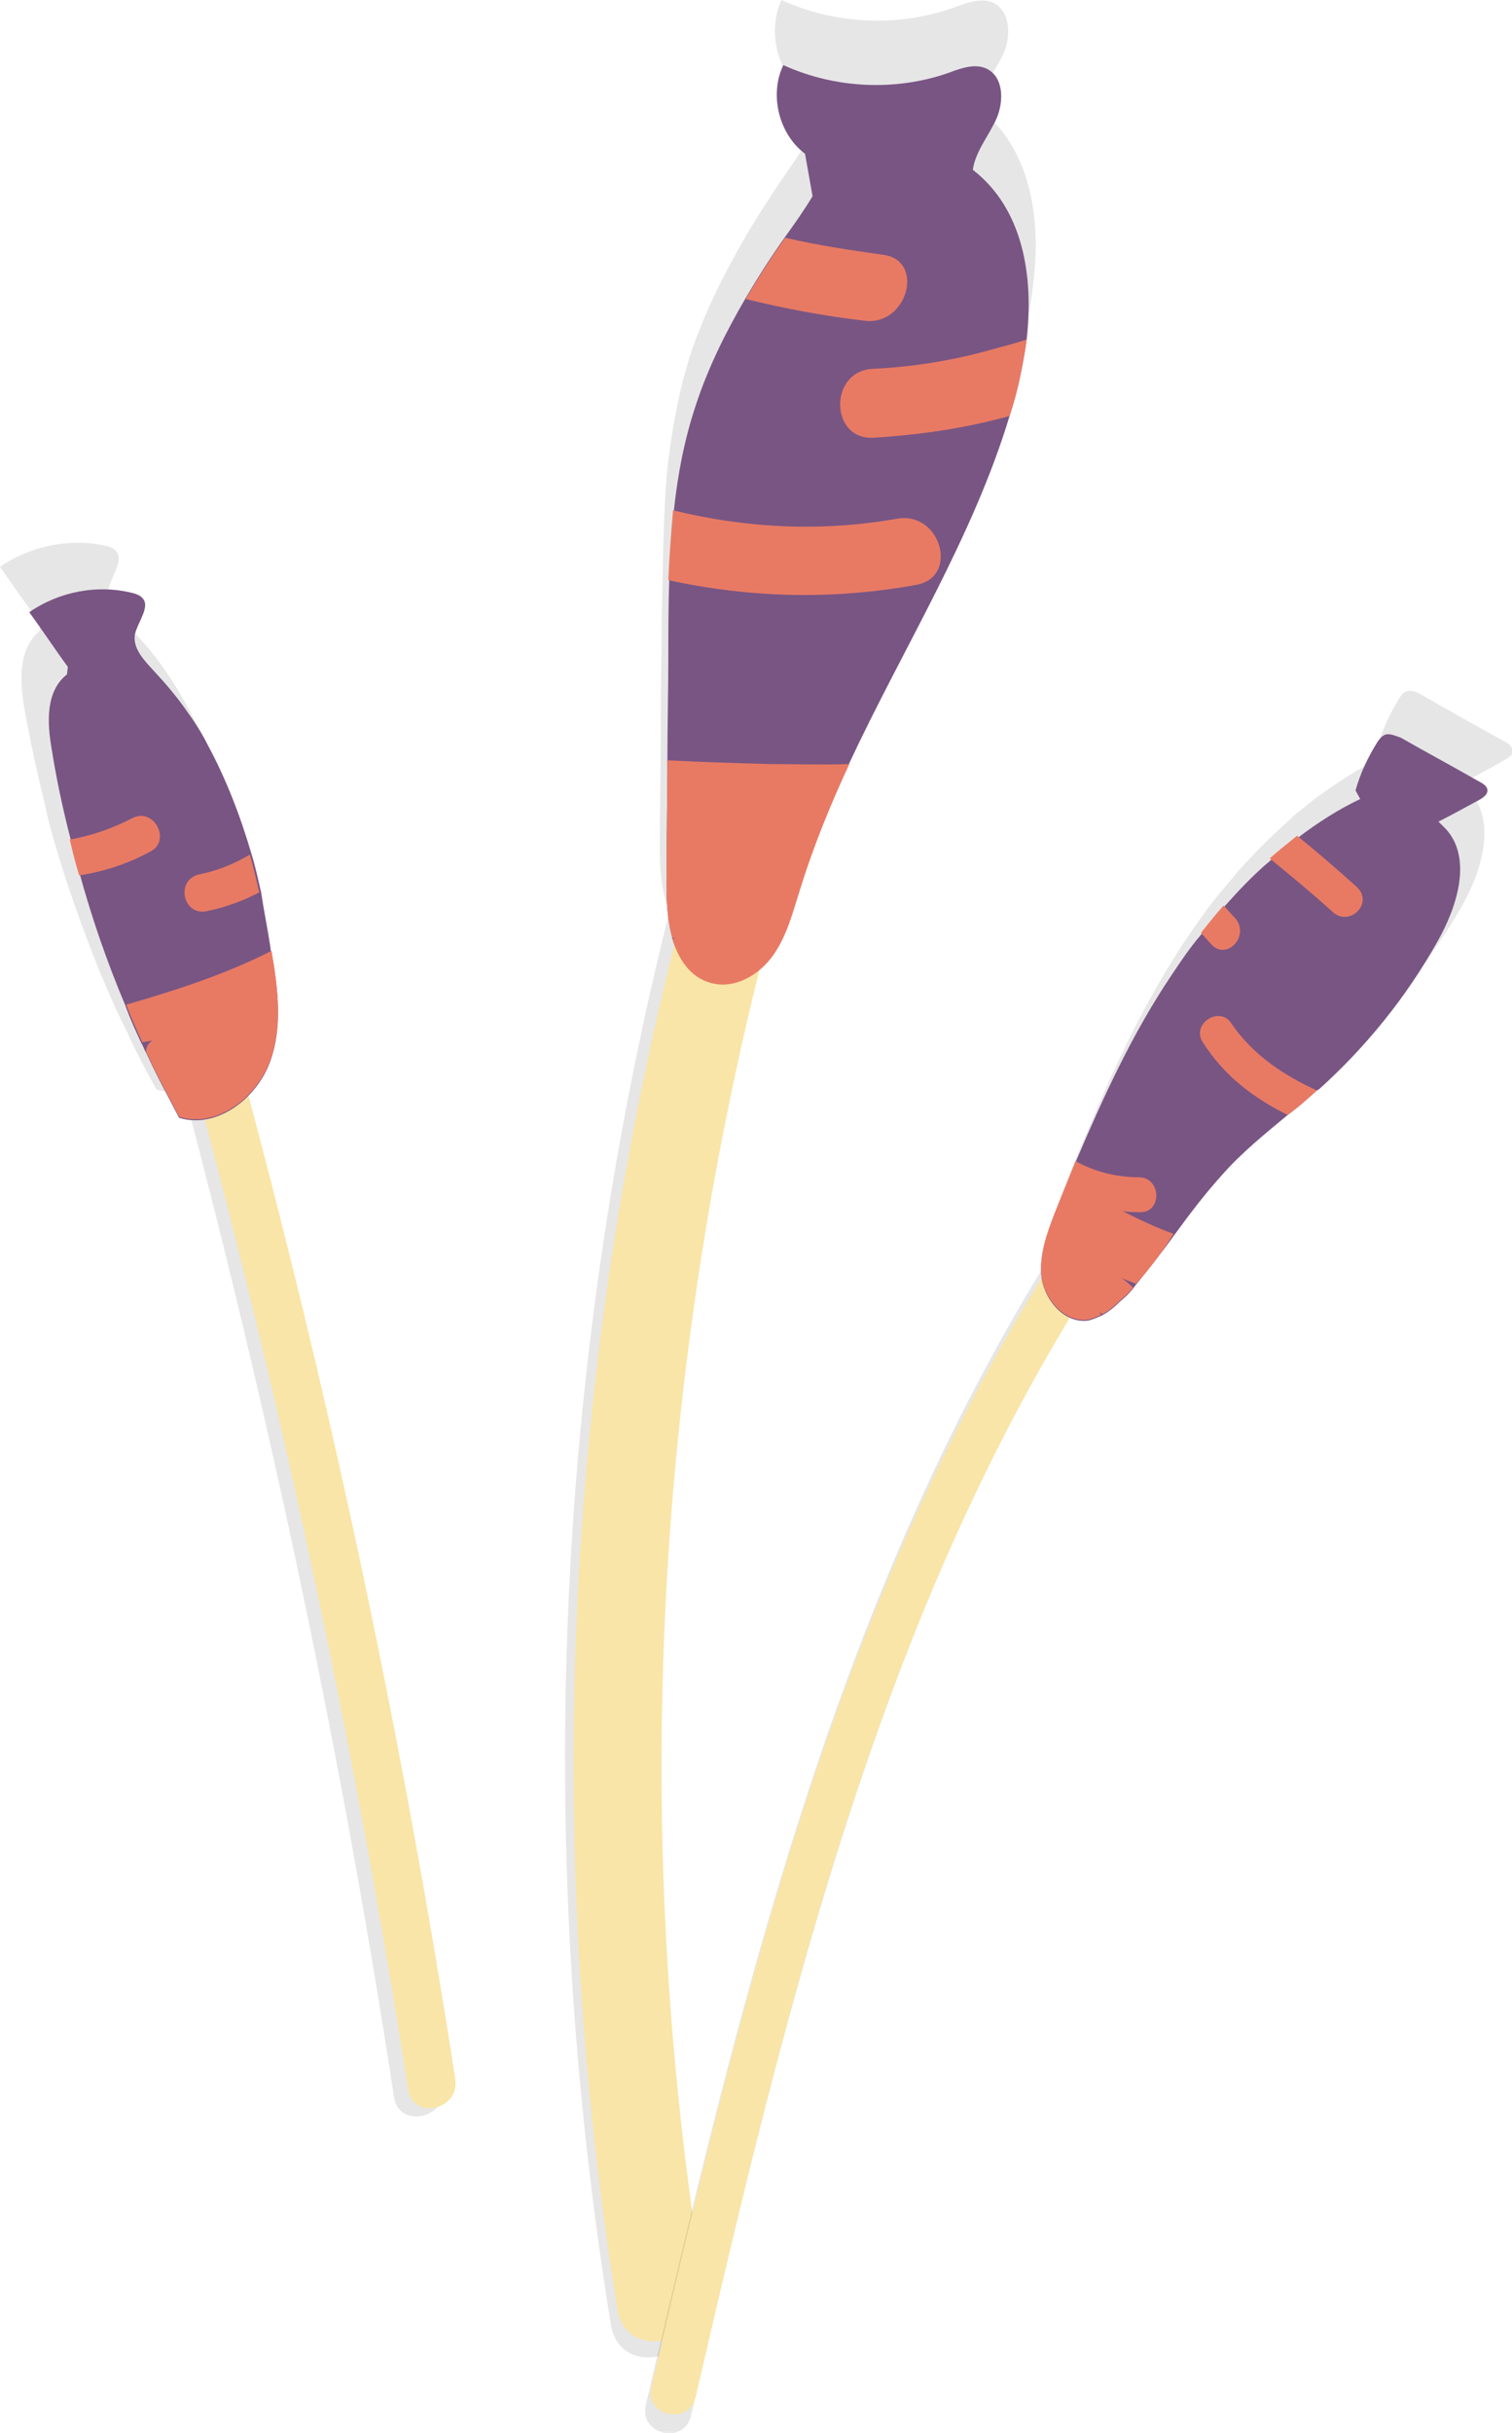 <svg enable-background="new 0 0 160.4 257.9" viewBox="0 0 160.4 257.9" xmlns="http://www.w3.org/2000/svg"><path d="m103.8 11.4c.2-2 1.7-3.7 2.6-5.6s.8-4.6-1-5.5c-1.3-.6-2.8 0-4.2.5-5.9 2.1-12.6 1.8-18.3-.8-1.5 3.3-.5 7.6 2.4 9.8l.8 4.6c-1 1.5-2 2.9-3 4.4-1.5 2.2-3 4.5-4.3 6.8-2.2 3.8-4.1 7.7-5.5 11.8-1.2 3.7-1.9 7.5-2.4 11.4-.3 2.5-.4 5.1-.5 7.7-.1 2.9-.1 5.8-.2 8.7 0 3.7-.1 7.4-.1 11.1 0 4.5-.1 9.1-.1 13.6 0 1.9.1 4 .7 5.8v.1c.1.3.2.6.3.9-12.3 49-14.3 99.9-6.2 149.7 1 6.2 10.4 3.5 9.4-2.7-7.8-48.1-5.6-97.4 6.3-144.6.5-.4 1-.9 1.3-1.4 1.6-2.2 2.2-4.8 3-7.3 1.4-4.7 3.3-9.2 5.4-13.7 5.9-12.7 13.5-24.8 17.6-38.2.2-.7.4-1.4.6-2.1.5-2 1-4.1 1.2-6.3.9-7.1-.3-14.4-5.8-18.7z" opacity=".1"/><path d="m72.7 95.7c-12.9 48.6-15.2 99.5-7.2 149.1 1 6 10.1 3.4 9.1-2.6-7.8-48-5.2-97.2 7.2-144.2 1.6-5.8-7.5-8.2-9.1-2.3z" fill="#f9e5a7"/><path d="m107.7 42.1c-.2.7-.4 1.4-.6 2-3.9 12.9-11.3 24.6-17 36.8-2 4.3-3.8 8.7-5.2 13.2-.8 2.5-1.4 5-2.9 7.1s-4.1 3.6-6.6 2.9c-2.2-.6-3.4-2.5-4.1-4.7 0 0 0 0 0-.1-.5-1.8-.6-3.8-.6-5.6 0-4.4.1-8.8.1-13.2 0-3.6.1-7.2.1-10.7 0-2.8 0-5.6.1-8.4.1-2.5.3-5 .5-7.4.4-3.7 1.1-7.4 2.3-11 1.3-4 3.2-7.8 5.3-11.4 1.3-2.2 2.7-4.4 4.2-6.5 1-1.4 2-2.8 2.9-4.3l-.8-4.5c-2.8-2.1-3.8-6.3-2.3-9.4 5.5 2.5 11.9 2.8 17.6.8 1.3-.5 2.8-1 4-.4 1.8.9 1.8 3.5 1 5.3s-2.2 3.4-2.5 5.4c5.3 4.1 6.5 11.2 5.7 18.1-.3 2.1-.7 4.1-1.2 6z" fill="#795583"/><g fill="#e87a64"><path d="m90.1 81c-2 4.3-3.8 8.7-5.2 13.2-.8 2.5-1.4 5-2.9 7.1s-4.1 3.6-6.6 2.9c-2.2-.6-3.4-2.5-4.1-4.7h.4c-.1 0-.3-.1-.4-.1-.5-1.8-.6-3.8-.6-5.6 0-4.4.1-8.8.1-13.2 3.7.2 7.3.3 11 .4 2.6 0 5.5.1 8.3 0z"/><path d="m91.7 34c-4.3-.5-8.5-1.3-12.6-2.3 1.3-2.2 2.7-4.4 4.2-6.5 3.4.8 6.8 1.3 10.3 1.8 4.6.5 2.7 7.6-1.9 7z"/><path d="m107.7 42.1c-.2.7-.4 1.4-.6 2-4.7 1.3-9.5 2-14.4 2.3-4.7.3-4.8-7.1-.1-7.3 4.3-.2 8.6-.9 12.8-2.1 1.1-.3 2.3-.6 3.5-1-.3 2.2-.7 4.2-1.2 6.1z"/><path d="m97.2 62c-8.8 1.6-17.6 1.4-26.3-.5.1-2.5.3-5 .5-7.4 7.8 1.9 15.7 2.3 23.7.9 4.7-.9 6.7 6.2 2.1 7z"/></g><path d="m47 221.2c-5.6-36.4-13.2-72.5-22.7-108.1 1-1 1.8-2.3 2.3-3.6 1.5-3.9.9-8.2.2-12.3 0-.1-.1-.3-.1-.4-.4-2-.8-4.1-1.2-6.1-.3-1.4-.7-2.8-1.1-4.1-1.2-4.2-2.7-8.4-4.8-12.2-.7-1.2-1.4-2.4-2.2-3.5-1.1-1.6-2.4-3.1-3.8-4.5-1.1-1.1-2.3-2.4-2.1-3.9.3-1.5 1.8-3.2.7-4.2-.2-.2-.5-.3-.8-.4-3.8-.9-8.1-.1-11.4 2.2 1.4 2 2.8 4 4.3 6l-.1.8c-2.3 1.9-2.1 5.4-1.6 8.3.6 3.3 1.3 6.6 2.1 9.8.3 1.4.6 2.7 1 4 1.4 4.9 3.1 9.6 5 14.3.6 1.4 1.2 2.8 1.8 4.1.2.3.3.7.5 1 1.1 2.4 2.3 4.8 3.6 7.1.9.3 1.9.3 2.9.2 9.3 35.1 16.8 70.7 22.3 106.6.5 3.4 5.7 2.3 5.2-1.1z" opacity=".1"/><path d="m21.1 116.3c9.3 34.7 16.7 69.8 22.2 105.2.5 3.3 5.5 2.2 5-1.1-5.5-35.5-12.9-70.6-22.2-105.2-.8-3.1-5.8-2.1-5 1.1z" fill="#f9e5a7"/><path d="m28.7 100.5c0 .1 0 .3.1.4.7 4 1.2 8.1-.2 11.8-1.5 3.9-5.7 7-9.6 5.8-1.2-2.3-2.4-4.5-3.5-6.9-.2-.3-.3-.7-.5-1-.6-1.3-1.2-2.6-1.7-4-1.9-4.5-3.5-9.1-4.8-13.8-.4-1.3-.7-2.5-1-3.8-.8-3.1-1.5-6.3-2-9.5-.5-2.8-.7-6.2 1.6-8l.1-.8c-1.4-1.9-2.7-3.9-4.1-5.8 3.2-2.2 7.3-3 11.1-2 .3.1.6.2.8.4 1.1.9-.4 2.6-.7 4-.2 1.5 1 2.7 2 3.8 1.3 1.4 2.5 2.8 3.6 4.4.8 1.1 1.5 2.2 2.1 3.4 2 3.7 3.5 7.6 4.7 11.7.4 1.3.7 2.7 1 4 .3 2 .7 3.9 1 5.9z" fill="#795583"/><path d="m28.8 100.8c.7 4 1.2 8.1-.2 11.8-1.5 3.9-5.7 7-9.6 5.8-1.2-2.3-2.4-4.5-3.5-6.9 0-.5.2-.9.7-1.2-.4.1-.7.1-1.1.2-.6-1.3-1.2-2.6-1.7-4 5.2-1.5 10.5-3.2 15.4-5.7z" fill="#e87a64"/><path d="m27.5 94.6c-1.7.9-3.6 1.6-5.6 2-2.5.5-3.3-3.3-.8-3.9 2-.4 3.7-1.1 5.4-2.1.4 1.3.7 2.7 1 4z" fill="#e87a64"/><path d="m15.9 90.3c-2.4 1.3-4.9 2.1-7.5 2.5-.4-1.3-.7-2.5-1-3.8 2.3-.4 4.6-1.2 6.7-2.3 2.3-1.1 4.1 2.5 1.8 3.6z" fill="#e87a64"/><path d="m159.6 78.6c-2.9-1.6-5.8-3.2-8.7-4.9-.5-.3-1.2-.6-1.7-.4-.4.1-.6.5-.8.8-1 1.6-1.8 3.4-2.4 5.3l.5.9c-2.4 1.2-4.7 2.7-6.9 4.3-1 .8-2.1 1.6-3 2.5-1.8 1.6-3.6 3.4-5.2 5.2-.8 1-1.7 2-2.5 3-1.2 1.5-2.2 3-3.3 4.6-4.2 6.4-7.5 13.4-10.4 20.4-.8 1.8-1.5 3.6-2.2 5.4-.9 2.3-1.9 4.8-1.5 7.3-23.1 37-33.2 80-43 122-.7 3.1 4.1 4.2 4.8 1.1 9.5-40.8 19.3-82.5 41.2-118.6.6.3 1.3.4 2 .3.5-.1 1-.2 1.5-.5.1 0 .1-.1.2-.1.7-.4 1.3-1 1.9-1.6.5-.4.9-.9 1.3-1.4.1-.1.2-.3.3-.4 1.5-1.7 2.9-3.6 4.3-5.5 1.6-2.2 3.3-4.5 5.2-6.5 2.2-2.4 4.8-4.5 7.3-6.6 1.1-.9 2.1-1.8 3.2-2.7.1-.1.1-.1.2-.1 5.2-4.7 9.6-10.2 13.1-16.2 2.2-3.8 3.8-9.1.9-12.3l-.8-.9c1.6-.8 3.1-1.6 4.6-2.5.4-.2.8-.5.8-.9-.1-.5-.5-.8-.9-1z" opacity=".1"/><path d="m112.1 133c-23.3 36.2-33.4 78.7-43 120.1-.7 3 4 4.1 4.7 1 9.5-41 19.4-83 42.5-118.9 1.7-2.6-2.6-4.8-4.2-2.2z" fill="#f9e5a7"/><path d="m152.5 99.8c-3.3 5.9-7.6 11.2-12.6 15.7-.1 0-.1.1-.2.1-1 .9-2 1.8-3.1 2.6-2.4 2-4.9 4-7 6.4-1.8 2-3.4 4.1-5 6.3-1.3 1.8-2.7 3.6-4.1 5.3-.1.1-.2.3-.3.4-.4.5-.8.9-1.3 1.3-.6.6-1.2 1.1-1.9 1.5-.1 0-.1.1-.2.1-.5.2-.9.4-1.4.5-2.4.3-4.5-2-4.9-4.5-.3-2.4.6-4.8 1.5-7.1.7-1.7 1.4-3.5 2.1-5.2 2.9-6.8 6-13.6 10.1-19.7 1-1.5 2-3 3.2-4.4.8-1 1.5-1.9 2.4-2.9 1.6-1.8 3.2-3.5 5-5 .9-.8 1.9-1.6 2.9-2.4 2.1-1.6 4.3-3 6.6-4.1l-.5-.9c.5-1.8 1.3-3.5 2.3-5.1.2-.3.4-.6.8-.8.5-.2 1.1.1 1.7.3 2.8 1.6 5.6 3.1 8.4 4.7.4.2.8.5.8.9s-.4.7-.7.9c-1.5.8-2.9 1.6-4.5 2.4l.8.8c2.8 3.1 1.2 8.2-.9 11.9z" fill="#795583"/><path d="m141.4 96.7c-2.2-2-4.4-3.8-6.7-5.7.9-.8 1.9-1.6 2.9-2.4 2.1 1.7 4.2 3.5 6.3 5.4 1.9 1.7-.7 4.3-2.5 2.7z" fill="#e87a64"/><path d="m139.7 115.6c-1 .9-2 1.8-3.1 2.6-3.6-1.8-6.7-4.1-9-7.7-1.3-2 1.9-4 3.1-1.9 2.3 3.3 5.5 5.4 9 7z" fill="#e87a64"/><path d="m120.5 136.1c-.5-.2-1-.4-1.5-.6.4.3.8.6 1.2 1-.4.5-.8.9-1.3 1.3-.6.6-1.2 1.1-1.9 1.5l-.4-.2c.1.1.2.2.2.3-.5.2-.9.4-1.4.5-2.4.3-4.5-2-4.9-4.5-.3-2.4.6-4.8 1.5-7.1.7-1.7 1.4-3.5 2.1-5.2 2 1.1 4.3 1.7 6.7 1.7s2.5 3.7.2 3.7c-.6 0-1.2 0-1.9-.1l.4.2c1.6.8 3.3 1.6 5 2.2-1.2 1.9-2.5 3.7-4 5.3z" fill="#e87a64"/><path d="m128.5 100.1c-.4-.4-.7-.8-1.1-1.2.8-1 1.5-1.9 2.4-2.9.4.4.8.9 1.2 1.3 1.7 1.9-.9 4.6-2.5 2.8z" fill="#e87a64"/></svg>